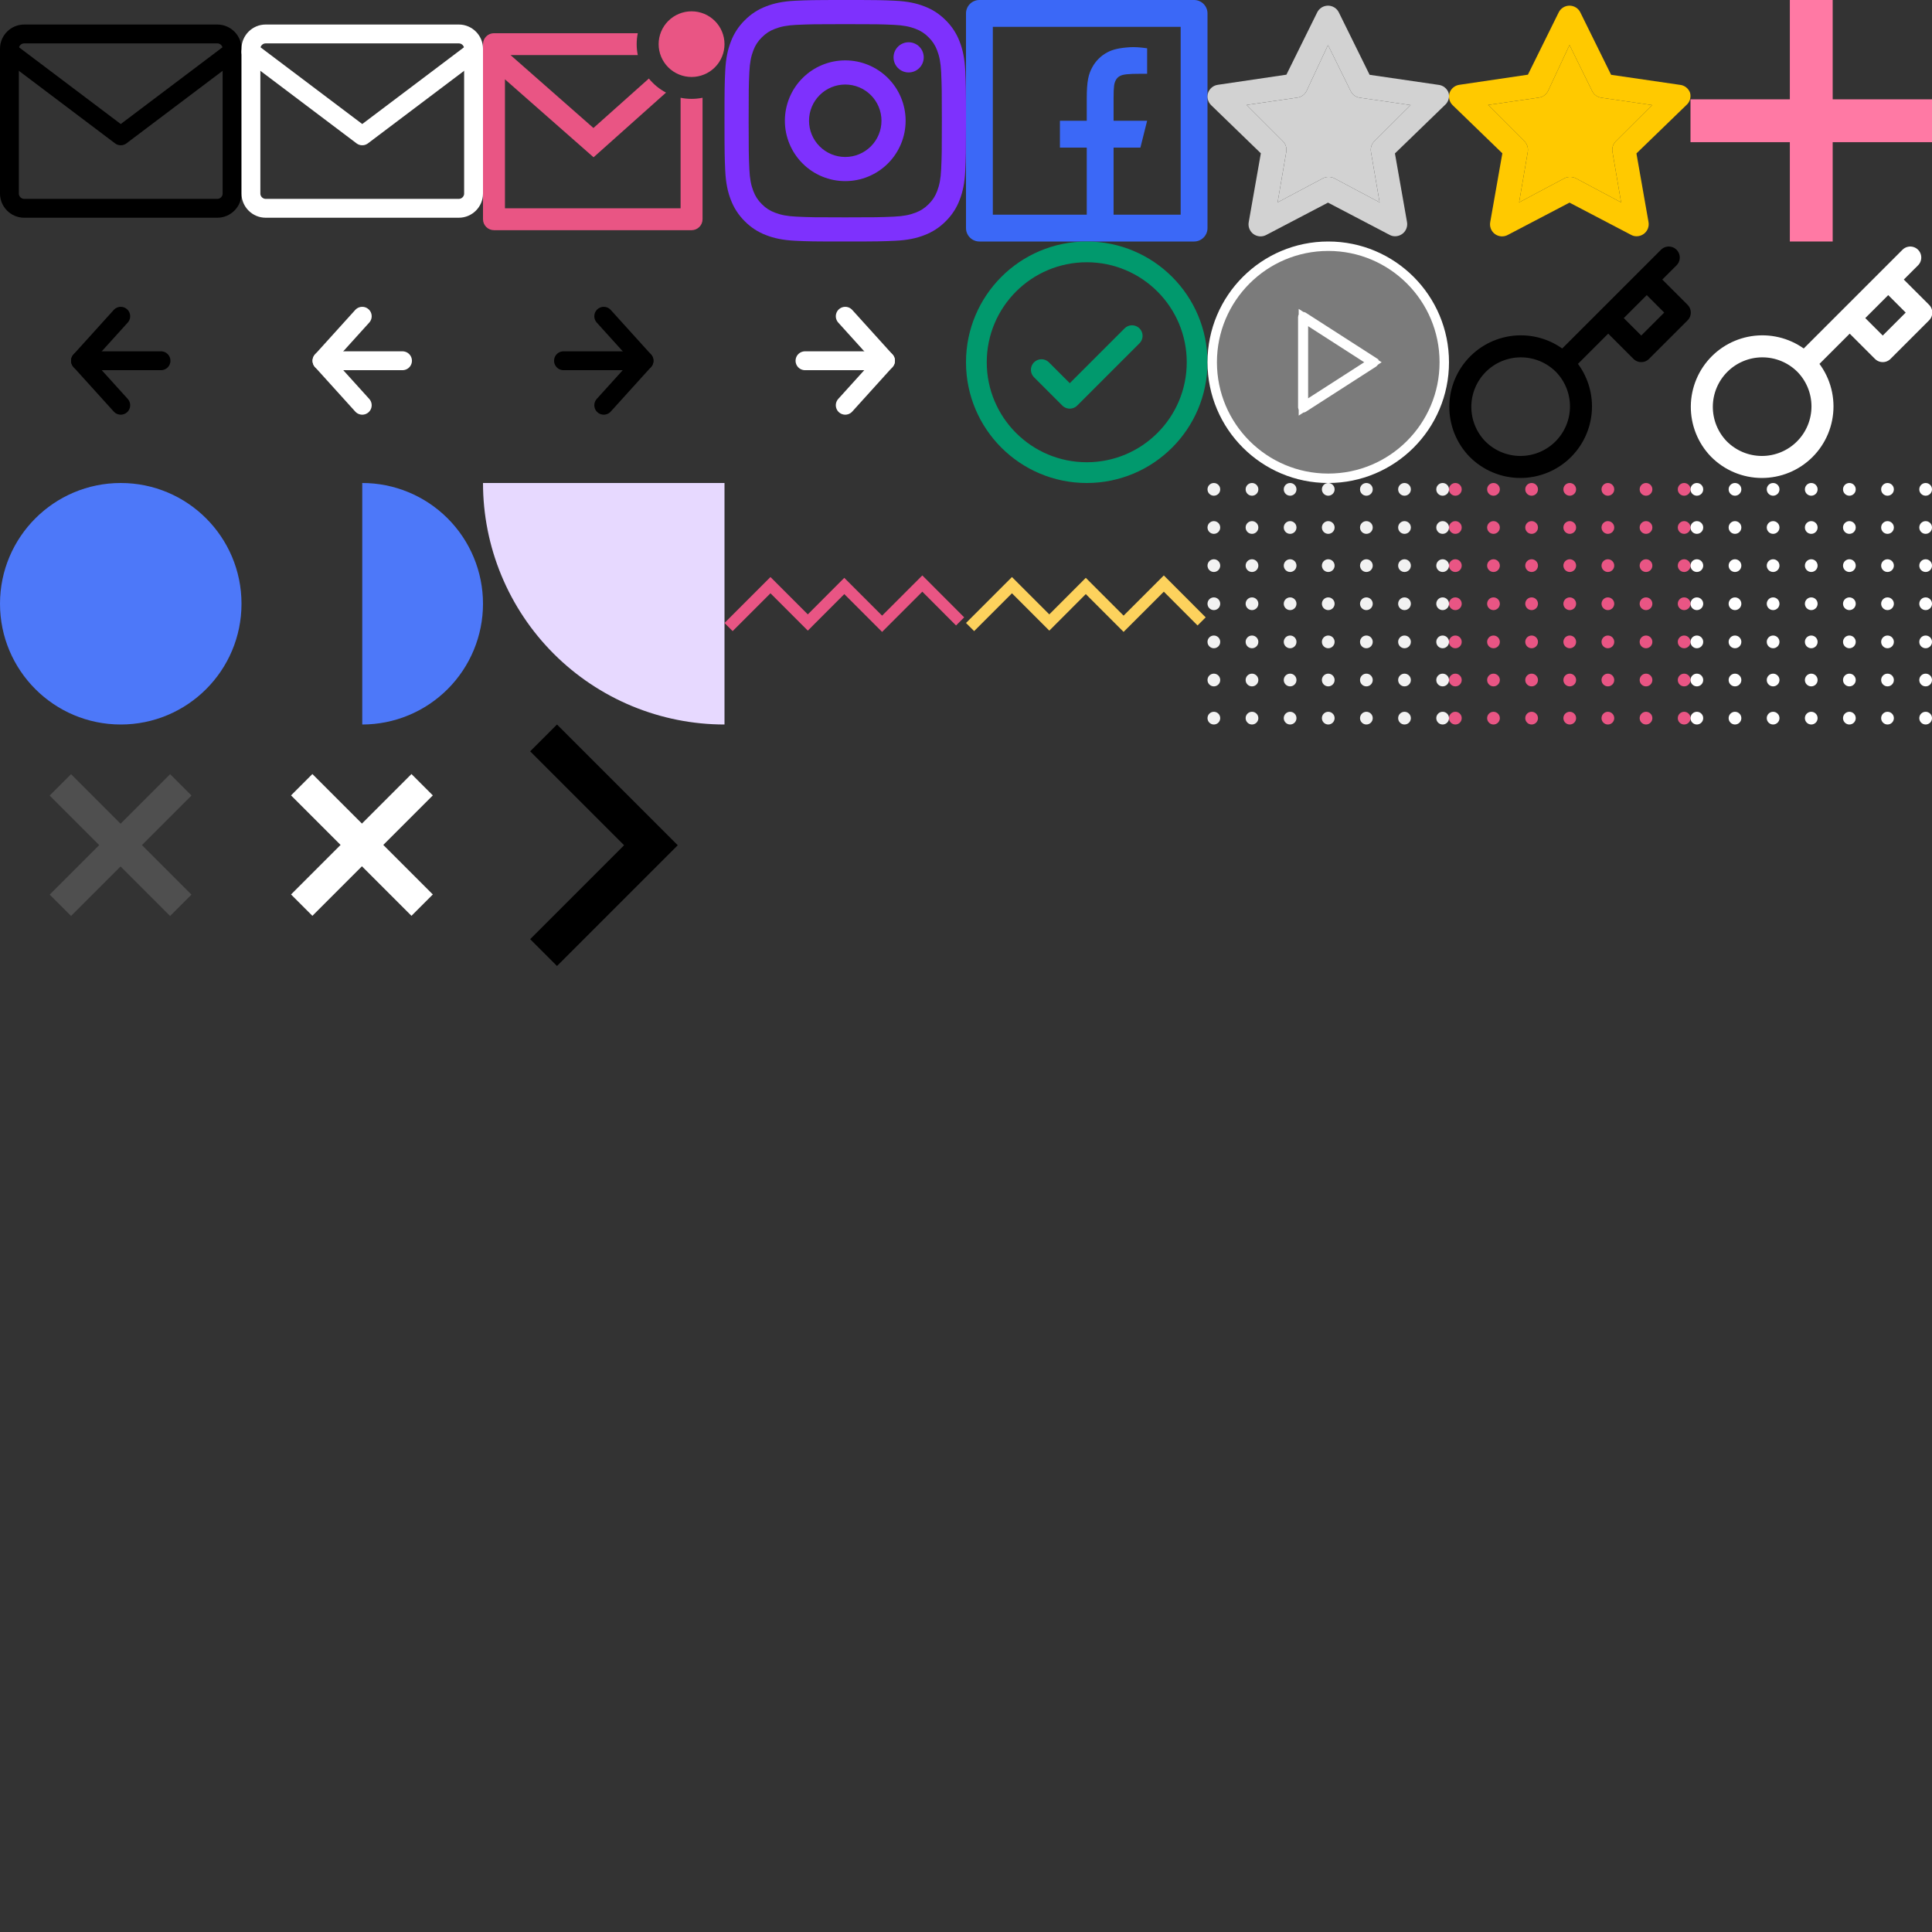 <svg width="2048" height="2048" viewBox="0 0 2048 2048" fill="none" xmlns="http://www.w3.org/2000/svg">
<rect x="0" y="0" width="2048" height="2048" fill="#333333" stroke="none"/>
<g clip-path="url(#clip0)">
<path d="M25.6 36L230.4 36C238.957 36 246 43.043 246 51.6L246 205.2C246 213.757 238.957 220.8 230.4 220.8L25.6 220.8C17.043 220.8 10 213.757 10 205.2L10 51.6C10 43.043 17.043 36 25.6 36Z" stroke="black" stroke-width="20" stroke-linecap="round" stroke-linejoin="round"/>
<path d="M246 55L128 144L10 55" stroke="black" stroke-width="20" stroke-linecap="round" stroke-linejoin="round"/>
<path d="M281.6 36L486.4 36C494.957 36 502 43.043 502 51.6L502 205.2C502 213.757 494.957 220.8 486.4 220.8L281.6 220.8C273.043 220.8 266 213.757 266 205.2L266 51.6C266 43.043 273.043 36 281.6 36Z" stroke="white" stroke-width="20" stroke-linecap="round" stroke-linejoin="round"/>
<path d="M502 55L384 144L266 55" stroke="white" stroke-width="20" stroke-linecap="round" stroke-linejoin="round"/>
<path d="M676.073 35.2C674.513 42.855 674.513 50.745 676.073 58.4H541.219L629.073 135.679L687.825 83.247C692.783 89.36 698.973 94.453 706.013 98.153L629.201 166.721L535.273 84.106V220.8H721.455V103.64C729.134 105.195 737.048 105.195 744.727 103.64V232.4C744.727 235.477 743.501 238.427 741.319 240.602C739.137 242.778 736.177 244 733.091 244H523.636C520.55 244 517.59 242.778 515.408 240.602C513.226 238.427 512 235.477 512 232.4V46.8C512 43.724 513.226 40.773 515.408 38.598C517.59 36.422 520.55 35.2 523.636 35.2H676.073ZM733.091 81.6C728.507 81.6 723.967 80.7 719.732 78.951C715.496 77.202 711.648 74.639 708.406 71.407C705.165 68.176 702.593 64.34 700.839 60.117C699.085 55.895 698.182 51.37 698.182 46.8C698.182 42.23 699.085 37.705 700.839 33.483C702.593 29.261 705.165 25.424 708.406 22.193C711.648 18.961 715.496 16.398 719.732 14.649C723.967 12.9 728.507 12 733.091 12C742.349 12 751.229 15.666 757.775 22.193C764.322 28.719 768 37.571 768 46.8C768 56.029 764.322 64.881 757.775 71.407C751.229 77.934 742.349 81.6 733.091 81.6Z" fill="#E95584"/>
<path d="M896 89.6C885.816 89.6 876.048 93.646 868.847 100.847C861.646 108.048 857.6 117.816 857.6 128C857.6 138.184 861.646 147.952 868.847 155.153C876.048 162.354 885.816 166.4 896 166.4C906.184 166.4 915.952 162.354 923.153 155.153C930.354 147.952 934.4 138.184 934.4 128C934.4 117.816 930.354 108.048 923.153 100.847C915.952 93.646 906.184 89.6 896 89.6ZM896 64C912.974 64 929.253 70.743 941.255 82.745C953.257 94.748 960 111.026 960 128C960 144.974 953.257 161.253 941.255 173.255C929.253 185.257 912.974 192 896 192C879.026 192 862.747 185.257 850.745 173.255C838.743 161.253 832 144.974 832 128C832 111.026 838.743 94.748 850.745 82.745C862.747 70.743 879.026 64 896 64ZM979.2 60.8C979.2 65.043 977.514 69.113 974.514 72.114C971.513 75.114 967.443 76.8 963.2 76.8C958.957 76.8 954.887 75.114 951.886 72.114C948.886 69.113 947.2 65.043 947.2 60.8C947.2 56.556 948.886 52.487 951.886 49.486C954.887 46.486 958.957 44.8 963.2 44.8C967.443 44.8 971.513 46.486 974.514 49.486C977.514 52.487 979.2 56.556 979.2 60.8ZM896 25.6C864.333 25.6 859.162 25.69 844.429 26.342C834.394 26.816 827.661 28.16 821.414 30.592C815.859 32.742 811.853 35.315 807.59 39.59C803.584 43.461 800.504 48.187 798.579 53.414C796.147 59.686 794.803 66.406 794.342 76.429C793.677 90.56 793.6 95.501 793.6 128C793.6 159.667 793.69 164.838 794.342 179.571C794.816 189.594 796.16 196.339 798.579 202.573C800.755 208.141 803.315 212.147 807.565 216.397C811.878 220.698 815.885 223.27 821.389 225.395C827.712 227.84 834.445 229.197 844.429 229.658C858.56 230.323 863.501 230.4 896 230.4C927.667 230.4 932.838 230.31 947.571 229.658C957.581 229.184 964.326 227.84 970.573 225.421C976.115 223.258 980.147 220.685 984.397 216.435C988.71 212.122 991.283 208.115 993.408 202.611C995.84 196.301 997.197 189.555 997.658 179.571C998.323 165.44 998.4 160.499 998.4 128C998.4 96.333 998.31 91.162 997.658 76.429C997.184 66.419 995.84 59.661 993.408 53.414C991.479 48.192 988.404 43.468 984.41 39.59C980.541 35.582 975.815 32.501 970.586 30.579C964.314 28.147 957.581 26.803 947.571 26.342C933.44 25.677 928.499 25.6 896 25.6ZM896 0C930.778 0 935.117 0.128 948.762 0.768C962.394 1.408 971.674 3.546 979.84 6.72C988.288 9.971 995.405 14.374 1002.52 21.478C1009.03 27.877 1014.07 35.617 1017.28 44.16C1020.44 52.314 1022.59 61.606 1023.23 75.238C1023.83 88.883 1024 93.222 1024 128C1024 162.778 1023.87 167.117 1023.23 180.762C1022.59 194.394 1020.44 203.674 1017.28 211.84C1014.08 220.388 1009.04 228.13 1002.52 234.522C996.121 241.028 988.382 246.064 979.84 249.28C971.686 252.442 962.394 254.592 948.762 255.232C935.117 255.834 930.778 256 896 256C861.222 256 856.883 255.872 843.238 255.232C829.606 254.592 820.326 252.442 812.16 249.28C803.614 246.073 795.872 241.036 789.478 234.522C782.968 228.124 777.932 220.384 774.72 211.84C771.546 203.686 769.408 194.394 768.768 180.762C768.166 167.117 768 162.778 768 128C768 93.222 768.128 88.883 768.768 75.238C769.408 61.594 771.546 52.326 774.72 44.16C777.923 35.612 782.961 27.87 789.478 21.478C795.874 14.966 803.615 9.929 812.16 6.72C820.326 3.546 829.594 1.408 843.238 0.768C856.883 0.166 861.222 0 896 0Z" fill="#7E31FD"/>
<path d="M1180.44 227.556H1251.56V28.444H1052.44V227.556H1152V156.444H1123.56V128H1152V104.476C1152 85.461 1153.99 78.564 1157.69 71.609C1161.33 64.728 1166.96 59.103 1173.85 55.467C1179.28 52.551 1186.03 50.802 1197.84 50.048C1202.52 49.749 1208.58 50.119 1216.01 51.186V78.208H1208.89C1195.85 78.208 1190.46 78.82 1187.24 80.54C1185.32 81.527 1183.76 83.088 1182.78 85.006C1181.07 88.221 1180.44 91.406 1180.44 104.462V128H1216L1208.89 156.444H1180.44V227.556ZM1038.22 0H1265.78C1269.55 0 1273.17 1.498 1275.83 4.166C1278.5 6.833 1280 10.45 1280 14.222V241.778C1280 245.55 1278.5 249.167 1275.83 251.834C1273.17 254.502 1269.55 256 1265.78 256H1038.22C1034.45 256 1030.83 254.502 1028.17 251.834C1025.5 249.167 1024 245.55 1024 241.778V14.222C1024 10.45 1025.5 6.833 1028.17 4.166C1030.83 1.498 1034.45 0 1038.22 0Z" fill="#3B68F7"/>
<path d="M1535.57 98.471C1534.76 96.133 1533.3 94.079 1531.34 92.559C1529.39 91.039 1527.04 90.117 1524.58 89.906L1451.84 79.297L1419.25 13.211C1418.2 11.05 1416.57 9.227 1414.53 7.952C1412.5 6.676 1410.15 6 1407.74 6C1405.34 6 1402.99 6.676 1400.96 7.952C1398.92 9.227 1397.29 11.05 1396.24 13.211L1363.64 79.169L1290.91 89.906C1288.55 90.243 1286.32 91.235 1284.49 92.772C1282.66 94.308 1281.3 96.327 1280.56 98.599C1279.88 100.819 1279.82 103.181 1280.38 105.433C1280.94 107.685 1282.11 109.742 1283.75 111.381L1336.55 162.512L1323.76 235.117C1323.25 237.525 1323.44 240.032 1324.31 242.334C1325.19 244.637 1326.71 246.638 1328.69 248.096C1330.68 249.555 1333.04 250.408 1335.5 250.555C1337.96 250.701 1340.41 250.134 1342.55 248.922L1407.74 214.792L1472.94 248.922C1474.73 249.934 1476.76 250.463 1478.82 250.456C1481.52 250.466 1484.16 249.615 1486.36 248.027C1488.34 246.607 1489.88 244.648 1490.78 242.383C1491.69 240.118 1491.93 237.641 1491.47 235.245L1478.69 162.639L1531.48 111.509C1533.33 109.945 1534.69 107.89 1535.41 105.582C1536.14 103.274 1536.19 100.808 1535.57 98.471ZM1456.96 149.601C1455.48 151.038 1454.37 152.812 1453.72 154.77C1453.08 156.729 1452.92 158.815 1453.25 160.85L1462.45 214.537L1414.39 188.972C1412.52 188.048 1410.47 187.567 1408.38 187.567C1406.3 187.567 1404.24 188.048 1402.38 188.972L1354.31 214.537L1363.52 160.85C1363.85 158.815 1363.69 156.729 1363.04 154.77C1362.4 152.812 1361.29 151.038 1359.81 149.601L1321.46 111.253L1375.28 103.456C1377.35 103.168 1379.32 102.376 1381.01 101.151C1382.7 99.925 1384.07 98.302 1384.99 96.426L1407.74 47.724L1431.78 96.553C1432.7 98.43 1434.06 100.053 1435.76 101.278C1437.45 102.504 1439.42 103.296 1441.49 103.584L1495.31 111.381L1456.96 149.601Z" fill="#D2D2D2"/>
<path d="M1456.96 149.601C1455.48 151.038 1454.37 152.812 1453.72 154.77C1453.08 156.729 1452.92 158.815 1453.25 160.85L1462.45 214.537L1414.39 188.972C1412.52 188.048 1410.47 187.567 1408.38 187.567C1406.3 187.567 1404.24 188.048 1402.38 188.972L1354.31 214.537L1363.52 160.85C1363.85 158.815 1363.69 156.729 1363.04 154.77C1362.4 152.812 1361.29 151.038 1359.81 149.601L1321.46 111.253L1375.28 103.456C1377.35 103.168 1379.32 102.376 1381.01 101.151C1382.7 99.925 1384.07 98.302 1384.99 96.426L1407.74 47.724L1431.78 96.553C1432.7 98.43 1434.06 100.053 1435.76 101.278C1437.45 102.504 1439.42 103.296 1441.49 103.584L1495.31 111.381L1456.96 149.601Z" fill="#D2D2D2"/>
<path d="M1791.57 98.471C1790.76 96.133 1789.3 94.079 1787.34 92.559C1785.39 91.039 1783.04 90.117 1780.58 89.906L1707.84 79.297L1675.25 13.211C1674.2 11.05 1672.57 9.227 1670.53 7.952C1668.5 6.676 1666.15 6 1663.74 6C1661.34 6 1658.99 6.676 1656.96 7.952C1654.92 9.227 1653.29 11.05 1652.24 13.211L1619.64 79.169L1546.91 89.906C1544.55 90.243 1542.32 91.235 1540.49 92.772C1538.66 94.308 1537.3 96.327 1536.56 98.599C1535.88 100.819 1535.82 103.181 1536.38 105.433C1536.94 107.685 1538.11 109.742 1539.75 111.381L1592.55 162.512L1579.76 235.117C1579.25 237.525 1579.44 240.032 1580.31 242.334C1581.19 244.637 1582.71 246.638 1584.69 248.096C1586.68 249.555 1589.04 250.408 1591.5 250.555C1593.96 250.701 1596.41 250.134 1598.55 248.922L1663.74 214.792L1728.94 248.922C1730.73 249.934 1732.76 250.463 1734.82 250.456C1737.52 250.466 1740.16 249.615 1742.36 248.027C1744.34 246.607 1745.88 244.648 1746.78 242.383C1747.69 240.118 1747.93 237.641 1747.47 235.245L1734.69 162.639L1787.48 111.509C1789.33 109.945 1790.69 107.89 1791.41 105.582C1792.14 103.274 1792.19 100.808 1791.57 98.471ZM1712.96 149.601C1711.48 151.038 1710.37 152.812 1709.72 154.77C1709.08 156.729 1708.92 158.815 1709.25 160.85L1718.45 214.537L1670.39 188.972C1668.52 188.048 1666.47 187.567 1664.38 187.567C1662.3 187.567 1660.24 188.048 1658.38 188.972L1610.31 214.537L1619.52 160.85C1619.85 158.815 1619.69 156.729 1619.04 154.77C1618.4 152.812 1617.29 151.038 1615.81 149.601L1577.46 111.253L1631.28 103.456C1633.35 103.168 1635.32 102.376 1637.01 101.151C1638.7 99.925 1640.07 98.302 1640.99 96.426L1663.74 47.724L1687.78 96.553C1688.7 98.43 1690.06 100.053 1691.76 101.278C1693.45 102.504 1695.42 103.296 1697.49 103.584L1751.31 111.381L1712.96 149.601Z" fill="#FFC900"/>
<path d="M1712.96 149.601C1711.48 151.038 1710.37 152.812 1709.72 154.77C1709.08 156.729 1708.92 158.815 1709.25 160.85L1718.45 214.537L1670.39 188.972C1668.52 188.048 1666.47 187.567 1664.38 187.567C1662.3 187.567 1660.24 188.048 1658.38 188.972L1610.31 214.537L1619.52 160.85C1619.85 158.815 1619.69 156.729 1619.04 154.77C1618.4 152.812 1617.29 151.038 1615.81 149.601L1577.46 111.253L1631.28 103.456C1633.35 103.168 1635.32 102.376 1637.01 101.151C1638.7 99.925 1640.07 98.302 1640.99 96.426L1663.74 47.724L1687.78 96.553C1688.7 98.43 1690.06 100.053 1691.76 101.278C1693.45 102.504 1695.42 103.296 1697.49 103.584L1751.31 111.381L1712.96 149.601Z" fill="#FFC900"/>
<rect x="1792" y="105.29" width="256" height="45.419" fill="#FF79A4"/>
<rect x="1942.72" width="256" height="45.419" transform="rotate(90 1942.72 0)" fill="#FF79A4"/>
<path d="M170.667 382.411L85.333 382.411" stroke="black" stroke-width="20" stroke-linecap="round" stroke-linejoin="round"/>
<path d="M128 429.582L85.333 382.41L128 335.238" stroke="black" stroke-width="20" stroke-linecap="round" stroke-linejoin="round"/>
<path d="M426.667 382.411L341.333 382.411" stroke="white" stroke-width="20" stroke-linecap="round" stroke-linejoin="round"/>
<path d="M384 429.582L341.333 382.41L384 335.238" stroke="white" stroke-width="20" stroke-linecap="round" stroke-linejoin="round"/>
<path d="M597.333 382.411H682.667" stroke="black" stroke-width="20" stroke-linecap="round" stroke-linejoin="round"/>
<path d="M640 335.238L682.667 382.41L640 429.582" stroke="black" stroke-width="20" stroke-linecap="round" stroke-linejoin="round"/>
<path d="M853.333 382.411H938.667" stroke="white" stroke-width="20" stroke-linecap="round" stroke-linejoin="round"/>
<path d="M896 335.238L938.667 382.41L896 429.582" stroke="white" stroke-width="20" stroke-linecap="round" stroke-linejoin="round"/>
<circle cx="1152" cy="384" r="117" stroke="#01996D" stroke-width="22"/>
<path d="M1200 356L1134 422L1104 392" stroke="#01996D" stroke-width="22.344" stroke-linecap="round" stroke-linejoin="round"/>
<circle cx="1408" cy="384" r="123" fill="#C4C4C4" fill-opacity="0.5" stroke="white" stroke-width="10"/>
<path d="M1381.49 335.703L1381.5 335.712L1381.52 335.721L1456.18 383.719C1456.18 383.719 1456.18 383.72 1456.18 383.72C1456.28 383.782 1456.34 383.893 1456.34 384C1456.34 384.108 1456.28 384.219 1456.18 384.28C1456.18 384.28 1456.18 384.28 1456.18 384.28L1381.52 432.279L1381.51 432.284L1381.5 432.29C1381.47 432.312 1381.41 432.334 1381.34 432.334C1381.31 432.334 1381.28 432.331 1381.25 432.323C1381.22 432.315 1381.2 432.305 1381.18 432.295L1381.18 432.293C1381.06 432.231 1381 432.123 1381 432V336C1381 335.877 1381.06 335.769 1381.18 335.707L1381.18 335.704L1381.19 335.7C1381.23 335.681 1381.28 335.663 1381.35 335.666C1381.42 335.668 1381.47 335.688 1381.49 335.703ZM1381.67 422.229V431.387L1389.37 426.435L1448.84 388.206L1455.38 384L1448.84 379.794L1389.37 341.565L1381.67 336.613V345.771V422.229Z" fill="white" stroke="white" stroke-width="10"/>
<path d="M1704.77 337.179L1745.62 296.338M1768.96 273L1745.62 296.338L1768.96 273ZM1656.8 385.137C1662.83 391.082 1667.62 398.16 1670.9 405.964C1674.18 413.767 1675.88 422.142 1675.91 430.606C1675.94 439.071 1674.29 447.457 1671.06 455.282C1667.84 463.108 1663.09 470.217 1657.11 476.203C1651.12 482.188 1644.01 486.93 1636.18 490.156C1628.35 493.382 1619.97 495.028 1611.5 495C1603.03 494.971 1594.66 493.269 1586.85 489.991C1579.05 486.712 1571.97 481.923 1566.02 475.897C1554.33 463.793 1547.86 447.582 1548 430.754C1548.15 413.927 1554.9 397.83 1566.8 385.931C1578.7 374.032 1594.8 367.282 1611.64 367.136C1628.47 366.99 1644.68 373.458 1656.79 385.149L1656.8 385.137ZM1656.8 385.137L1704.77 337.179L1656.8 385.137ZM1704.77 337.179L1739.79 372.185L1780.64 331.344L1745.62 296.338L1704.77 337.179Z" stroke="black" stroke-width="23.338" stroke-linecap="round" stroke-linejoin="round"/>
<path d="M1960.77 337.179L2001.62 296.338M2024.96 273L2001.62 296.338L2024.96 273ZM1912.8 385.137C1918.83 391.082 1923.62 398.16 1926.9 405.964C1930.18 413.767 1931.88 422.142 1931.91 430.606C1931.94 439.071 1930.29 447.457 1927.06 455.282C1923.84 463.108 1919.09 470.217 1913.11 476.203C1907.12 482.188 1900.01 486.93 1892.18 490.156C1884.35 493.382 1875.97 495.028 1867.5 495C1859.03 494.971 1850.66 493.269 1842.85 489.991C1835.05 486.712 1827.97 481.923 1822.02 475.897C1810.33 463.793 1803.86 447.582 1804 430.754C1804.15 413.927 1810.9 397.83 1822.8 385.931C1834.7 374.032 1850.8 367.282 1867.64 367.136C1884.47 366.99 1900.68 373.458 1912.79 385.149L1912.8 385.137ZM1912.8 385.137L1960.77 337.179L1912.8 385.137ZM1960.77 337.179L1995.79 372.185L2036.64 331.344L2001.62 296.338L1960.77 337.179Z" stroke="white" stroke-width="23.338" stroke-linecap="round" stroke-linejoin="round"/>
<circle cx="128" cy="640" r="128" fill="#4D78F9"/>
<path d="M384 768C417.948 768 450.505 754.514 474.51 730.51C498.514 706.505 512 673.948 512 640C512 606.052 498.514 573.495 474.51 549.49C450.505 525.486 417.948 512 384 512L384 640V768Z" fill="#4D78F9"/>
<path d="M512 512C512 545.618 518.622 578.908 531.487 609.967C544.352 641.026 563.209 669.248 586.981 693.019C610.752 716.791 638.974 735.648 670.033 748.513C701.092 761.378 734.382 768 768 768L768 512L512 512Z" fill="#E7D9FF"/>
<g clip-path="url(#clip1)">
<path d="M772.323 664.692L816.723 620.293L856.311 659.881L894.986 621.145L935.061 661.221L977.695 618.587L1017.77 658.724" stroke="#E95584" stroke-width="12.181" stroke-miterlimit="10"/>
</g>
<g clip-path="url(#clip2)">
<path d="M1028.32 664.692L1072.72 620.293L1112.31 659.881L1150.99 621.145L1191.06 661.221L1233.7 618.587L1273.77 658.723" stroke="#FDD25D" stroke-width="12.181" stroke-miterlimit="10"/>
</g>
<path d="M1286.74 525.48C1290.46 525.48 1293.48 522.462 1293.48 518.74C1293.48 515.018 1290.46 512 1286.74 512C1283.02 512 1280 515.018 1280 518.74C1280 522.462 1283.02 525.48 1286.74 525.48Z" fill="#F2F2F2"/>
<path d="M1367.58 525.48C1371.3 525.48 1374.32 522.462 1374.32 518.74C1374.32 515.018 1371.3 512 1367.58 512C1363.86 512 1360.84 515.018 1360.84 518.74C1360.84 522.462 1363.86 525.48 1367.58 525.48Z" fill="#F2F2F2"/>
<path d="M1448.42 525.48C1452.14 525.48 1455.16 522.462 1455.16 518.74C1455.16 515.018 1452.14 512 1448.42 512C1444.7 512 1441.68 515.018 1441.68 518.74C1441.68 522.462 1444.7 525.48 1448.42 525.48Z" fill="#F2F2F2"/>
<path d="M1327.16 525.48C1330.88 525.48 1333.9 522.462 1333.9 518.74C1333.9 515.018 1330.88 512 1327.16 512C1323.44 512 1320.42 515.018 1320.42 518.74C1320.42 522.462 1323.44 525.48 1327.16 525.48Z" fill="#F2F2F2"/>
<path d="M1408 525.48C1411.72 525.48 1414.74 522.462 1414.74 518.74C1414.74 515.018 1411.72 512 1408 512C1404.28 512 1401.26 515.018 1401.26 518.74C1401.26 522.462 1404.28 525.48 1408 525.48Z" fill="#F2F2F2"/>
<path d="M1488.84 525.48C1492.56 525.48 1495.58 522.462 1495.58 518.74C1495.58 515.018 1492.56 512 1488.84 512C1485.12 512 1482.1 515.018 1482.1 518.74C1482.1 522.462 1485.12 525.48 1488.84 525.48Z" fill="#F2F2F2"/>
<path d="M1529.26 525.48C1532.98 525.48 1536 522.462 1536 518.74C1536 515.018 1532.98 512 1529.26 512C1525.54 512 1522.52 515.018 1522.52 518.74C1522.52 522.462 1525.54 525.48 1529.26 525.48Z" fill="#F2F2F2"/>
<path d="M1286.74 606.32C1290.46 606.32 1293.48 603.302 1293.48 599.58C1293.48 595.858 1290.46 592.84 1286.74 592.84C1283.02 592.84 1280 595.858 1280 599.58C1280 603.302 1283.02 606.32 1286.74 606.32Z" fill="#F2F2F2"/>
<path d="M1367.58 606.32C1371.3 606.32 1374.32 603.302 1374.32 599.58C1374.32 595.858 1371.3 592.84 1367.58 592.84C1363.86 592.84 1360.84 595.858 1360.84 599.58C1360.84 603.302 1363.86 606.32 1367.58 606.32Z" fill="#F2F2F2"/>
<path d="M1448.42 606.32C1452.14 606.32 1455.16 603.302 1455.16 599.58C1455.16 595.858 1452.14 592.84 1448.42 592.84C1444.7 592.84 1441.68 595.858 1441.68 599.58C1441.68 603.302 1444.7 606.32 1448.42 606.32Z" fill="#F2F2F2"/>
<path d="M1327.16 606.32C1330.88 606.32 1333.9 603.302 1333.9 599.58C1333.9 595.858 1330.88 592.84 1327.16 592.84C1323.44 592.84 1320.42 595.858 1320.42 599.58C1320.42 603.302 1323.44 606.32 1327.16 606.32Z" fill="#F2F2F2"/>
<path d="M1408 606.32C1411.72 606.32 1414.74 603.302 1414.74 599.58C1414.74 595.858 1411.72 592.84 1408 592.84C1404.28 592.84 1401.26 595.858 1401.26 599.58C1401.26 603.302 1404.28 606.32 1408 606.32Z" fill="#F2F2F2"/>
<path d="M1488.84 606.32C1492.56 606.32 1495.58 603.302 1495.58 599.58C1495.58 595.858 1492.56 592.84 1488.84 592.84C1485.12 592.84 1482.1 595.858 1482.1 599.58C1482.1 603.302 1485.12 606.32 1488.84 606.32Z" fill="#F2F2F2"/>
<path d="M1529.26 606.32C1532.98 606.32 1536 603.302 1536 599.58C1536 595.858 1532.98 592.84 1529.26 592.84C1525.54 592.84 1522.52 595.858 1522.52 599.58C1522.52 603.302 1525.54 606.32 1529.26 606.32Z" fill="#F2F2F2"/>
<path d="M1286.74 687.16C1290.46 687.16 1293.48 684.142 1293.48 680.42C1293.48 676.698 1290.46 673.68 1286.74 673.68C1283.02 673.68 1280 676.698 1280 680.42C1280 684.142 1283.02 687.16 1286.74 687.16Z" fill="#F2F2F2"/>
<path d="M1367.58 687.16C1371.3 687.16 1374.32 684.142 1374.32 680.42C1374.32 676.698 1371.3 673.68 1367.58 673.68C1363.86 673.68 1360.84 676.698 1360.84 680.42C1360.84 684.142 1363.86 687.16 1367.58 687.16Z" fill="#F2F2F2"/>
<path d="M1448.42 687.16C1452.14 687.16 1455.16 684.142 1455.16 680.42C1455.16 676.698 1452.14 673.68 1448.42 673.68C1444.7 673.68 1441.68 676.698 1441.68 680.42C1441.68 684.142 1444.7 687.16 1448.42 687.16Z" fill="#F2F2F2"/>
<path d="M1327.16 687.16C1330.88 687.16 1333.9 684.142 1333.9 680.42C1333.9 676.698 1330.88 673.68 1327.16 673.68C1323.44 673.68 1320.42 676.698 1320.42 680.42C1320.42 684.142 1323.44 687.16 1327.16 687.16Z" fill="#F2F2F2"/>
<path d="M1408 687.16C1411.72 687.16 1414.74 684.142 1414.74 680.42C1414.74 676.698 1411.72 673.68 1408 673.68C1404.28 673.68 1401.26 676.698 1401.26 680.42C1401.26 684.142 1404.28 687.16 1408 687.16Z" fill="#F2F2F2"/>
<path d="M1488.84 687.16C1492.56 687.16 1495.58 684.142 1495.58 680.42C1495.58 676.698 1492.56 673.68 1488.84 673.68C1485.12 673.68 1482.1 676.698 1482.1 680.42C1482.1 684.142 1485.12 687.16 1488.84 687.16Z" fill="#F2F2F2"/>
<path d="M1529.26 687.16C1532.98 687.16 1536 684.142 1536 680.42C1536 676.698 1532.98 673.68 1529.26 673.68C1525.54 673.68 1522.52 676.698 1522.52 680.42C1522.52 684.142 1525.54 687.16 1529.26 687.16Z" fill="#F2F2F2"/>
<path d="M1286.74 565.9C1290.46 565.9 1293.48 562.882 1293.48 559.16C1293.48 555.438 1290.46 552.42 1286.74 552.42C1283.02 552.42 1280 555.438 1280 559.16C1280 562.882 1283.02 565.9 1286.74 565.9Z" fill="#F2F2F2"/>
<path d="M1367.58 565.9C1371.3 565.9 1374.32 562.882 1374.32 559.16C1374.32 555.438 1371.3 552.42 1367.58 552.42C1363.86 552.42 1360.84 555.438 1360.84 559.16C1360.84 562.882 1363.86 565.9 1367.58 565.9Z" fill="#F2F2F2"/>
<path d="M1448.42 565.9C1452.14 565.9 1455.16 562.882 1455.16 559.16C1455.16 555.438 1452.14 552.42 1448.42 552.42C1444.7 552.42 1441.68 555.438 1441.68 559.16C1441.68 562.882 1444.7 565.9 1448.42 565.9Z" fill="#F2F2F2"/>
<path d="M1327.16 565.9C1330.88 565.9 1333.9 562.882 1333.9 559.16C1333.9 555.438 1330.88 552.42 1327.16 552.42C1323.44 552.42 1320.42 555.438 1320.42 559.16C1320.42 562.882 1323.44 565.9 1327.16 565.9Z" fill="#F2F2F2"/>
<path d="M1408 565.9C1411.72 565.9 1414.74 562.882 1414.74 559.16C1414.74 555.438 1411.72 552.42 1408 552.42C1404.28 552.42 1401.26 555.438 1401.26 559.16C1401.26 562.882 1404.28 565.9 1408 565.9Z" fill="#F2F2F2"/>
<path d="M1488.84 565.9C1492.56 565.9 1495.58 562.882 1495.58 559.16C1495.58 555.438 1492.56 552.42 1488.84 552.42C1485.12 552.42 1482.1 555.438 1482.1 559.16C1482.1 562.882 1485.12 565.9 1488.84 565.9Z" fill="#F2F2F2"/>
<path d="M1529.26 565.9C1532.98 565.9 1536 562.882 1536 559.16C1536 555.438 1532.98 552.42 1529.26 552.42C1525.54 552.42 1522.52 555.438 1522.52 559.16C1522.52 562.882 1525.54 565.9 1529.26 565.9Z" fill="#F2F2F2"/>
<path d="M1286.74 646.74C1290.46 646.74 1293.48 643.722 1293.48 640C1293.48 636.278 1290.46 633.26 1286.74 633.26C1283.02 633.26 1280 636.278 1280 640C1280 643.722 1283.02 646.74 1286.74 646.74Z" fill="#F2F2F2"/>
<path d="M1367.58 646.74C1371.3 646.74 1374.32 643.722 1374.32 640C1374.32 636.278 1371.3 633.26 1367.58 633.26C1363.86 633.26 1360.84 636.278 1360.84 640C1360.84 643.722 1363.86 646.74 1367.58 646.74Z" fill="#F2F2F2"/>
<path d="M1448.42 646.74C1452.14 646.74 1455.16 643.722 1455.16 640C1455.16 636.278 1452.14 633.26 1448.42 633.26C1444.7 633.26 1441.68 636.278 1441.68 640C1441.68 643.722 1444.7 646.74 1448.42 646.74Z" fill="#F2F2F2"/>
<path d="M1327.16 646.74C1330.88 646.74 1333.9 643.722 1333.9 640C1333.9 636.278 1330.88 633.26 1327.16 633.26C1323.44 633.26 1320.42 636.278 1320.42 640C1320.42 643.722 1323.44 646.74 1327.16 646.74Z" fill="#F2F2F2"/>
<path d="M1408 646.74C1411.72 646.74 1414.74 643.722 1414.74 640C1414.74 636.278 1411.72 633.26 1408 633.26C1404.28 633.26 1401.26 636.278 1401.26 640C1401.26 643.722 1404.28 646.74 1408 646.74Z" fill="#F2F2F2"/>
<path d="M1488.84 646.74C1492.56 646.74 1495.58 643.722 1495.58 640C1495.58 636.278 1492.56 633.26 1488.84 633.26C1485.12 633.26 1482.1 636.278 1482.1 640C1482.1 643.722 1485.12 646.74 1488.84 646.74Z" fill="#F2F2F2"/>
<path d="M1529.26 646.74C1532.98 646.74 1536 643.722 1536 640C1536 636.278 1532.98 633.26 1529.26 633.26C1525.54 633.26 1522.52 636.278 1522.52 640C1522.52 643.722 1525.54 646.74 1529.26 646.74Z" fill="#F2F2F2"/>
<path d="M1286.74 727.58C1290.46 727.58 1293.48 724.562 1293.48 720.84C1293.48 717.118 1290.46 714.1 1286.74 714.1C1283.02 714.1 1280 717.118 1280 720.84C1280 724.562 1283.02 727.58 1286.74 727.58Z" fill="#F2F2F2"/>
<path d="M1286.74 768C1290.46 768 1293.48 764.982 1293.48 761.26C1293.48 757.538 1290.46 754.52 1286.74 754.52C1283.02 754.52 1280 757.538 1280 761.26C1280 764.982 1283.02 768 1286.74 768Z" fill="#F2F2F2"/>
<path d="M1367.58 727.58C1371.3 727.58 1374.32 724.562 1374.32 720.84C1374.32 717.118 1371.3 714.1 1367.58 714.1C1363.86 714.1 1360.84 717.118 1360.84 720.84C1360.84 724.562 1363.86 727.58 1367.58 727.58Z" fill="#F2F2F2"/>
<path d="M1367.58 768C1371.3 768 1374.32 764.982 1374.32 761.26C1374.32 757.538 1371.3 754.52 1367.58 754.52C1363.86 754.52 1360.84 757.538 1360.84 761.26C1360.84 764.982 1363.86 768 1367.58 768Z" fill="#F2F2F2"/>
<path d="M1448.42 727.58C1452.14 727.58 1455.16 724.562 1455.16 720.84C1455.16 717.118 1452.14 714.1 1448.42 714.1C1444.7 714.1 1441.68 717.118 1441.68 720.84C1441.68 724.562 1444.7 727.58 1448.42 727.58Z" fill="#F2F2F2"/>
<path d="M1448.42 768C1452.14 768 1455.16 764.982 1455.16 761.26C1455.16 757.538 1452.14 754.52 1448.42 754.52C1444.7 754.52 1441.68 757.538 1441.68 761.26C1441.68 764.982 1444.7 768 1448.42 768Z" fill="#F2F2F2"/>
<path d="M1327.16 727.58C1330.88 727.58 1333.9 724.562 1333.9 720.84C1333.9 717.118 1330.88 714.1 1327.16 714.1C1323.44 714.1 1320.42 717.118 1320.42 720.84C1320.42 724.562 1323.44 727.58 1327.16 727.58Z" fill="#F2F2F2"/>
<path d="M1327.16 768C1330.88 768 1333.9 764.982 1333.9 761.26C1333.9 757.538 1330.88 754.52 1327.16 754.52C1323.44 754.52 1320.42 757.538 1320.42 761.26C1320.42 764.982 1323.44 768 1327.16 768Z" fill="#F2F2F2"/>
<path d="M1408 727.58C1411.72 727.58 1414.74 724.562 1414.74 720.84C1414.74 717.118 1411.72 714.1 1408 714.1C1404.28 714.1 1401.26 717.118 1401.26 720.84C1401.26 724.562 1404.28 727.58 1408 727.58Z" fill="#F2F2F2"/>
<path d="M1408 768C1411.72 768 1414.74 764.982 1414.74 761.26C1414.74 757.538 1411.72 754.52 1408 754.52C1404.28 754.52 1401.26 757.538 1401.26 761.26C1401.26 764.982 1404.28 768 1408 768Z" fill="#F2F2F2"/>
<path d="M1488.84 727.58C1492.56 727.58 1495.58 724.562 1495.58 720.84C1495.58 717.118 1492.56 714.1 1488.84 714.1C1485.12 714.1 1482.1 717.118 1482.1 720.84C1482.1 724.562 1485.12 727.58 1488.84 727.58Z" fill="#F2F2F2"/>
<path d="M1529.26 727.58C1532.98 727.58 1536 724.562 1536 720.84C1536 717.118 1532.98 714.1 1529.26 714.1C1525.54 714.1 1522.52 717.118 1522.52 720.84C1522.52 724.562 1525.54 727.58 1529.26 727.58Z" fill="#F2F2F2"/>
<path d="M1488.84 768C1492.56 768 1495.58 764.982 1495.58 761.26C1495.58 757.538 1492.56 754.52 1488.84 754.52C1485.12 754.52 1482.1 757.538 1482.1 761.26C1482.1 764.982 1485.12 768 1488.84 768Z" fill="#F2F2F2"/>
<path d="M1529.26 768C1532.98 768 1536 764.982 1536 761.26C1536 757.538 1532.98 754.52 1529.26 754.52C1525.54 754.52 1522.52 757.538 1522.52 761.26C1522.52 764.982 1525.54 768 1529.26 768Z" fill="#F2F2F2"/>
<path d="M1542.74 525.48C1546.46 525.48 1549.48 522.462 1549.48 518.74C1549.48 515.018 1546.46 512 1542.74 512C1539.02 512 1536 515.018 1536 518.74C1536 522.462 1539.02 525.48 1542.74 525.48Z" fill="#E95584"/>
<path d="M1623.58 525.48C1627.3 525.48 1630.32 522.462 1630.32 518.74C1630.32 515.018 1627.3 512 1623.58 512C1619.86 512 1616.84 515.018 1616.84 518.74C1616.84 522.462 1619.86 525.48 1623.58 525.48Z" fill="#E95584"/>
<path d="M1704.42 525.48C1708.14 525.48 1711.16 522.462 1711.16 518.74C1711.16 515.018 1708.14 512 1704.42 512C1700.7 512 1697.68 515.018 1697.68 518.74C1697.68 522.462 1700.7 525.48 1704.42 525.48Z" fill="#E95584"/>
<path d="M1583.16 525.48C1586.88 525.48 1589.9 522.462 1589.9 518.74C1589.9 515.018 1586.88 512 1583.16 512C1579.44 512 1576.42 515.018 1576.42 518.74C1576.42 522.462 1579.44 525.48 1583.16 525.48Z" fill="#E95584"/>
<path d="M1664 525.48C1667.72 525.48 1670.74 522.462 1670.74 518.74C1670.74 515.018 1667.72 512 1664 512C1660.28 512 1657.26 515.018 1657.26 518.74C1657.26 522.462 1660.28 525.48 1664 525.48Z" fill="#E95584"/>
<path d="M1744.84 525.48C1748.56 525.48 1751.58 522.462 1751.58 518.74C1751.58 515.018 1748.56 512 1744.84 512C1741.12 512 1738.1 515.018 1738.1 518.74C1738.1 522.462 1741.12 525.48 1744.84 525.48Z" fill="#E95584"/>
<path d="M1785.26 525.48C1788.98 525.48 1792 522.462 1792 518.74C1792 515.018 1788.98 512 1785.26 512C1781.54 512 1778.52 515.018 1778.52 518.74C1778.52 522.462 1781.54 525.48 1785.26 525.48Z" fill="#E95584"/>
<path d="M1542.74 606.32C1546.46 606.32 1549.48 603.302 1549.48 599.58C1549.48 595.858 1546.46 592.84 1542.74 592.84C1539.02 592.84 1536 595.858 1536 599.58C1536 603.302 1539.02 606.32 1542.74 606.32Z" fill="#E95584"/>
<path d="M1623.58 606.32C1627.3 606.32 1630.32 603.302 1630.32 599.58C1630.32 595.858 1627.3 592.84 1623.58 592.84C1619.86 592.84 1616.84 595.858 1616.84 599.58C1616.84 603.302 1619.86 606.32 1623.58 606.32Z" fill="#E95584"/>
<path d="M1704.42 606.32C1708.14 606.32 1711.16 603.302 1711.16 599.58C1711.16 595.858 1708.14 592.84 1704.42 592.84C1700.7 592.84 1697.68 595.858 1697.68 599.58C1697.68 603.302 1700.7 606.32 1704.42 606.32Z" fill="#E95584"/>
<path d="M1583.16 606.32C1586.88 606.32 1589.9 603.302 1589.9 599.58C1589.9 595.858 1586.88 592.84 1583.16 592.84C1579.44 592.84 1576.42 595.858 1576.42 599.58C1576.42 603.302 1579.44 606.32 1583.16 606.32Z" fill="#E95584"/>
<path d="M1664 606.32C1667.72 606.32 1670.74 603.302 1670.74 599.58C1670.74 595.858 1667.72 592.84 1664 592.84C1660.28 592.84 1657.26 595.858 1657.26 599.58C1657.26 603.302 1660.28 606.32 1664 606.32Z" fill="#E95584"/>
<path d="M1744.84 606.32C1748.56 606.32 1751.58 603.302 1751.58 599.58C1751.58 595.858 1748.56 592.84 1744.84 592.84C1741.12 592.84 1738.1 595.858 1738.1 599.58C1738.1 603.302 1741.12 606.32 1744.84 606.32Z" fill="#E95584"/>
<path d="M1785.26 606.32C1788.98 606.32 1792 603.302 1792 599.58C1792 595.858 1788.98 592.84 1785.26 592.84C1781.54 592.84 1778.52 595.858 1778.52 599.58C1778.52 603.302 1781.54 606.32 1785.26 606.32Z" fill="#E95584"/>
<path d="M1542.74 687.16C1546.46 687.16 1549.48 684.142 1549.48 680.42C1549.48 676.698 1546.46 673.68 1542.74 673.68C1539.02 673.68 1536 676.698 1536 680.42C1536 684.142 1539.02 687.16 1542.74 687.16Z" fill="#E95584"/>
<path d="M1623.58 687.16C1627.3 687.16 1630.32 684.142 1630.32 680.42C1630.32 676.698 1627.3 673.68 1623.58 673.68C1619.86 673.68 1616.84 676.698 1616.84 680.42C1616.84 684.142 1619.86 687.16 1623.58 687.16Z" fill="#E95584"/>
<path d="M1704.42 687.16C1708.14 687.16 1711.16 684.142 1711.16 680.42C1711.16 676.698 1708.14 673.68 1704.42 673.68C1700.7 673.68 1697.68 676.698 1697.68 680.42C1697.68 684.142 1700.7 687.16 1704.42 687.16Z" fill="#E95584"/>
<path d="M1583.16 687.16C1586.88 687.16 1589.9 684.142 1589.9 680.42C1589.9 676.698 1586.88 673.68 1583.16 673.68C1579.44 673.68 1576.42 676.698 1576.42 680.42C1576.42 684.142 1579.44 687.16 1583.16 687.16Z" fill="#E95584"/>
<path d="M1664 687.16C1667.72 687.16 1670.74 684.142 1670.74 680.42C1670.74 676.698 1667.72 673.68 1664 673.68C1660.28 673.68 1657.26 676.698 1657.26 680.42C1657.26 684.142 1660.28 687.16 1664 687.16Z" fill="#E95584"/>
<path d="M1744.84 687.16C1748.56 687.16 1751.58 684.142 1751.58 680.42C1751.58 676.698 1748.56 673.68 1744.84 673.68C1741.12 673.68 1738.1 676.698 1738.1 680.42C1738.1 684.142 1741.12 687.16 1744.84 687.16Z" fill="#E95584"/>
<path d="M1785.26 687.16C1788.98 687.16 1792 684.142 1792 680.42C1792 676.698 1788.98 673.68 1785.26 673.68C1781.54 673.68 1778.52 676.698 1778.52 680.42C1778.52 684.142 1781.54 687.16 1785.26 687.16Z" fill="#E95584"/>
<path d="M1542.74 565.9C1546.46 565.9 1549.48 562.882 1549.48 559.16C1549.48 555.438 1546.46 552.42 1542.74 552.42C1539.02 552.42 1536 555.438 1536 559.16C1536 562.882 1539.02 565.9 1542.74 565.9Z" fill="#E95584"/>
<path d="M1623.58 565.9C1627.3 565.9 1630.32 562.882 1630.32 559.16C1630.32 555.438 1627.3 552.42 1623.58 552.42C1619.86 552.42 1616.84 555.438 1616.84 559.16C1616.84 562.882 1619.86 565.9 1623.58 565.9Z" fill="#E95584"/>
<path d="M1704.42 565.9C1708.14 565.9 1711.16 562.882 1711.16 559.16C1711.16 555.438 1708.14 552.42 1704.42 552.42C1700.7 552.42 1697.68 555.438 1697.68 559.16C1697.68 562.882 1700.7 565.9 1704.42 565.9Z" fill="#E95584"/>
<path d="M1583.16 565.9C1586.88 565.9 1589.9 562.882 1589.9 559.16C1589.9 555.438 1586.88 552.42 1583.16 552.42C1579.44 552.42 1576.42 555.438 1576.42 559.16C1576.42 562.882 1579.44 565.9 1583.16 565.9Z" fill="#E95584"/>
<path d="M1664 565.9C1667.72 565.9 1670.74 562.882 1670.74 559.16C1670.74 555.438 1667.72 552.42 1664 552.42C1660.28 552.42 1657.26 555.438 1657.26 559.16C1657.26 562.882 1660.28 565.9 1664 565.9Z" fill="#E95584"/>
<path d="M1744.84 565.9C1748.56 565.9 1751.58 562.882 1751.58 559.16C1751.58 555.438 1748.56 552.42 1744.84 552.42C1741.12 552.42 1738.1 555.438 1738.1 559.16C1738.1 562.882 1741.12 565.9 1744.84 565.9Z" fill="#E95584"/>
<path d="M1785.26 565.9C1788.98 565.9 1792 562.882 1792 559.16C1792 555.438 1788.98 552.42 1785.26 552.42C1781.54 552.42 1778.52 555.438 1778.52 559.16C1778.52 562.882 1781.54 565.9 1785.26 565.9Z" fill="#E95584"/>
<path d="M1542.74 646.74C1546.46 646.74 1549.48 643.722 1549.48 640C1549.48 636.278 1546.46 633.26 1542.74 633.26C1539.02 633.26 1536 636.278 1536 640C1536 643.722 1539.02 646.74 1542.74 646.74Z" fill="#E95584"/>
<path d="M1623.58 646.74C1627.3 646.74 1630.32 643.722 1630.32 640C1630.32 636.278 1627.3 633.26 1623.58 633.26C1619.86 633.26 1616.84 636.278 1616.84 640C1616.84 643.722 1619.86 646.74 1623.58 646.74Z" fill="#E95584"/>
<path d="M1704.42 646.74C1708.14 646.74 1711.16 643.722 1711.16 640C1711.16 636.278 1708.14 633.26 1704.42 633.26C1700.7 633.26 1697.68 636.278 1697.68 640C1697.68 643.722 1700.7 646.74 1704.42 646.74Z" fill="#E95584"/>
<path d="M1583.16 646.74C1586.88 646.74 1589.9 643.722 1589.9 640C1589.9 636.278 1586.88 633.26 1583.16 633.26C1579.44 633.26 1576.42 636.278 1576.42 640C1576.42 643.722 1579.44 646.74 1583.16 646.74Z" fill="#E95584"/>
<path d="M1664 646.74C1667.72 646.74 1670.74 643.722 1670.74 640C1670.74 636.278 1667.72 633.26 1664 633.26C1660.28 633.26 1657.26 636.278 1657.26 640C1657.26 643.722 1660.28 646.74 1664 646.74Z" fill="#E95584"/>
<path d="M1744.84 646.74C1748.56 646.74 1751.58 643.722 1751.58 640C1751.58 636.278 1748.56 633.26 1744.84 633.26C1741.12 633.26 1738.1 636.278 1738.1 640C1738.1 643.722 1741.12 646.74 1744.84 646.74Z" fill="#E95584"/>
<path d="M1785.26 646.74C1788.98 646.74 1792 643.722 1792 640C1792 636.278 1788.98 633.26 1785.26 633.26C1781.54 633.26 1778.52 636.278 1778.52 640C1778.52 643.722 1781.54 646.74 1785.26 646.74Z" fill="#E95584"/>
<path d="M1542.74 727.58C1546.46 727.58 1549.48 724.562 1549.48 720.84C1549.48 717.118 1546.46 714.1 1542.74 714.1C1539.02 714.1 1536 717.118 1536 720.84C1536 724.562 1539.02 727.58 1542.74 727.58Z" fill="#E95584"/>
<path d="M1542.74 768C1546.46 768 1549.48 764.982 1549.48 761.26C1549.48 757.538 1546.46 754.52 1542.74 754.52C1539.02 754.52 1536 757.538 1536 761.26C1536 764.982 1539.02 768 1542.74 768Z" fill="#E95584"/>
<path d="M1623.58 727.58C1627.3 727.58 1630.32 724.562 1630.32 720.84C1630.32 717.118 1627.3 714.1 1623.58 714.1C1619.86 714.1 1616.84 717.118 1616.84 720.84C1616.84 724.562 1619.86 727.58 1623.58 727.58Z" fill="#E95584"/>
<path d="M1623.58 768C1627.3 768 1630.32 764.982 1630.32 761.26C1630.32 757.538 1627.3 754.52 1623.58 754.52C1619.86 754.52 1616.84 757.538 1616.84 761.26C1616.84 764.982 1619.86 768 1623.58 768Z" fill="#E95584"/>
<path d="M1704.42 727.58C1708.14 727.58 1711.16 724.562 1711.16 720.84C1711.16 717.118 1708.14 714.1 1704.42 714.1C1700.7 714.1 1697.68 717.118 1697.68 720.84C1697.68 724.562 1700.7 727.58 1704.42 727.58Z" fill="#E95584"/>
<path d="M1704.42 768C1708.14 768 1711.16 764.982 1711.16 761.26C1711.16 757.538 1708.14 754.52 1704.42 754.52C1700.7 754.52 1697.68 757.538 1697.68 761.26C1697.68 764.982 1700.7 768 1704.42 768Z" fill="#E95584"/>
<path d="M1583.16 727.58C1586.88 727.58 1589.9 724.562 1589.9 720.84C1589.9 717.118 1586.88 714.1 1583.16 714.1C1579.44 714.1 1576.42 717.118 1576.42 720.84C1576.42 724.562 1579.44 727.58 1583.16 727.58Z" fill="#E95584"/>
<path d="M1583.16 768C1586.88 768 1589.9 764.982 1589.9 761.26C1589.9 757.538 1586.88 754.52 1583.16 754.52C1579.44 754.52 1576.42 757.538 1576.42 761.26C1576.42 764.982 1579.44 768 1583.16 768Z" fill="#E95584"/>
<path d="M1664 727.58C1667.72 727.58 1670.74 724.562 1670.74 720.84C1670.74 717.118 1667.72 714.1 1664 714.1C1660.28 714.1 1657.26 717.118 1657.26 720.84C1657.26 724.562 1660.28 727.58 1664 727.58Z" fill="#E95584"/>
<path d="M1664 768C1667.72 768 1670.74 764.982 1670.74 761.26C1670.74 757.538 1667.72 754.52 1664 754.52C1660.28 754.52 1657.26 757.538 1657.26 761.26C1657.26 764.982 1660.28 768 1664 768Z" fill="#E95584"/>
<path d="M1744.84 727.58C1748.56 727.58 1751.58 724.562 1751.58 720.84C1751.58 717.118 1748.56 714.1 1744.84 714.1C1741.12 714.1 1738.1 717.118 1738.1 720.84C1738.1 724.562 1741.12 727.58 1744.84 727.58Z" fill="#E95584"/>
<path d="M1785.26 727.58C1788.98 727.58 1792 724.562 1792 720.84C1792 717.118 1788.98 714.1 1785.26 714.1C1781.54 714.1 1778.52 717.118 1778.52 720.84C1778.52 724.562 1781.54 727.58 1785.26 727.58Z" fill="#E95584"/>
<path d="M1744.84 768C1748.56 768 1751.58 764.982 1751.58 761.26C1751.58 757.538 1748.56 754.52 1744.84 754.52C1741.12 754.52 1738.1 757.538 1738.1 761.26C1738.1 764.982 1741.12 768 1744.84 768Z" fill="#E95584"/>
<path d="M1785.26 768C1788.98 768 1792 764.982 1792 761.26C1792 757.538 1788.98 754.52 1785.26 754.52C1781.54 754.52 1778.52 757.538 1778.52 761.26C1778.52 764.982 1781.54 768 1785.26 768Z" fill="#E95584"/>
<path d="M1798.74 525.48C1802.46 525.48 1805.48 522.462 1805.48 518.74C1805.48 515.018 1802.46 512 1798.74 512C1795.02 512 1792 515.018 1792 518.74C1792 522.462 1795.02 525.48 1798.74 525.48Z" fill="white"/>
<path d="M1879.58 525.48C1883.3 525.48 1886.32 522.462 1886.32 518.74C1886.32 515.018 1883.3 512 1879.58 512C1875.86 512 1872.84 515.018 1872.84 518.74C1872.84 522.462 1875.86 525.48 1879.58 525.48Z" fill="white"/>
<path d="M1960.42 525.48C1964.14 525.48 1967.16 522.462 1967.16 518.74C1967.16 515.018 1964.14 512 1960.42 512C1956.7 512 1953.68 515.018 1953.68 518.74C1953.68 522.462 1956.7 525.48 1960.42 525.48Z" fill="white"/>
<path d="M1839.16 525.48C1842.88 525.48 1845.9 522.462 1845.9 518.74C1845.9 515.018 1842.88 512 1839.16 512C1835.44 512 1832.42 515.018 1832.42 518.74C1832.42 522.462 1835.44 525.48 1839.16 525.48Z" fill="white"/>
<path d="M1920 525.48C1923.72 525.48 1926.74 522.462 1926.74 518.74C1926.74 515.018 1923.72 512 1920 512C1916.28 512 1913.26 515.018 1913.26 518.74C1913.26 522.462 1916.28 525.48 1920 525.48Z" fill="white"/>
<path d="M2000.84 525.48C2004.56 525.48 2007.58 522.462 2007.58 518.74C2007.58 515.018 2004.56 512 2000.84 512C1997.12 512 1994.1 515.018 1994.1 518.74C1994.1 522.462 1997.12 525.48 2000.84 525.48Z" fill="white"/>
<path d="M2041.26 525.48C2044.98 525.48 2048 522.462 2048 518.74C2048 515.018 2044.98 512 2041.26 512C2037.54 512 2034.52 515.018 2034.52 518.74C2034.52 522.462 2037.54 525.48 2041.26 525.48Z" fill="white"/>
<path d="M1798.74 606.32C1802.46 606.32 1805.48 603.302 1805.48 599.58C1805.48 595.858 1802.46 592.84 1798.74 592.84C1795.02 592.84 1792 595.858 1792 599.58C1792 603.302 1795.02 606.32 1798.74 606.32Z" fill="white"/>
<path d="M1879.58 606.32C1883.3 606.32 1886.32 603.302 1886.32 599.58C1886.32 595.858 1883.3 592.84 1879.58 592.84C1875.86 592.84 1872.84 595.858 1872.84 599.58C1872.84 603.302 1875.86 606.32 1879.58 606.32Z" fill="white"/>
<path d="M1960.42 606.32C1964.14 606.32 1967.16 603.302 1967.16 599.58C1967.16 595.858 1964.14 592.84 1960.42 592.84C1956.7 592.84 1953.68 595.858 1953.68 599.58C1953.68 603.302 1956.7 606.32 1960.42 606.32Z" fill="white"/>
<path d="M1839.16 606.32C1842.88 606.32 1845.9 603.302 1845.9 599.58C1845.9 595.858 1842.88 592.84 1839.16 592.84C1835.44 592.84 1832.42 595.858 1832.42 599.58C1832.42 603.302 1835.44 606.32 1839.16 606.32Z" fill="white"/>
<path d="M1920 606.32C1923.72 606.32 1926.74 603.302 1926.74 599.58C1926.74 595.858 1923.72 592.84 1920 592.84C1916.28 592.84 1913.26 595.858 1913.26 599.58C1913.26 603.302 1916.28 606.32 1920 606.32Z" fill="white"/>
<path d="M2000.84 606.32C2004.56 606.32 2007.58 603.302 2007.58 599.58C2007.58 595.858 2004.56 592.84 2000.84 592.84C1997.12 592.84 1994.1 595.858 1994.1 599.58C1994.1 603.302 1997.12 606.32 2000.84 606.32Z" fill="white"/>
<path d="M2041.26 606.32C2044.98 606.32 2048 603.302 2048 599.58C2048 595.858 2044.98 592.84 2041.26 592.84C2037.54 592.84 2034.52 595.858 2034.52 599.58C2034.52 603.302 2037.54 606.32 2041.26 606.32Z" fill="white"/>
<path d="M1798.74 687.16C1802.46 687.16 1805.48 684.142 1805.48 680.42C1805.48 676.698 1802.46 673.68 1798.74 673.68C1795.02 673.68 1792 676.698 1792 680.42C1792 684.142 1795.02 687.16 1798.74 687.16Z" fill="white"/>
<path d="M1879.58 687.16C1883.3 687.16 1886.32 684.142 1886.32 680.42C1886.32 676.698 1883.3 673.68 1879.58 673.68C1875.86 673.68 1872.84 676.698 1872.84 680.42C1872.84 684.142 1875.86 687.16 1879.58 687.16Z" fill="white"/>
<path d="M1960.42 687.16C1964.14 687.16 1967.16 684.142 1967.16 680.42C1967.16 676.698 1964.14 673.68 1960.42 673.68C1956.7 673.68 1953.68 676.698 1953.68 680.42C1953.68 684.142 1956.7 687.16 1960.42 687.16Z" fill="white"/>
<path d="M1839.16 687.16C1842.88 687.16 1845.9 684.142 1845.9 680.42C1845.9 676.698 1842.88 673.68 1839.16 673.68C1835.44 673.68 1832.42 676.698 1832.42 680.42C1832.42 684.142 1835.44 687.16 1839.16 687.16Z" fill="white"/>
<path d="M1920 687.16C1923.72 687.16 1926.74 684.142 1926.74 680.42C1926.74 676.698 1923.72 673.68 1920 673.68C1916.28 673.68 1913.26 676.698 1913.26 680.42C1913.26 684.142 1916.28 687.16 1920 687.16Z" fill="white"/>
<path d="M2000.84 687.16C2004.56 687.16 2007.58 684.142 2007.58 680.42C2007.58 676.698 2004.56 673.68 2000.84 673.68C1997.12 673.68 1994.1 676.698 1994.1 680.42C1994.1 684.142 1997.12 687.16 2000.84 687.16Z" fill="white"/>
<path d="M2041.26 687.16C2044.98 687.16 2048 684.142 2048 680.42C2048 676.698 2044.98 673.68 2041.26 673.68C2037.54 673.68 2034.52 676.698 2034.52 680.42C2034.52 684.142 2037.54 687.16 2041.26 687.16Z" fill="white"/>
<path d="M1798.74 565.9C1802.46 565.9 1805.48 562.882 1805.48 559.16C1805.48 555.438 1802.46 552.42 1798.74 552.42C1795.02 552.42 1792 555.438 1792 559.16C1792 562.882 1795.02 565.9 1798.74 565.9Z" fill="white"/>
<path d="M1879.58 565.9C1883.3 565.9 1886.32 562.882 1886.32 559.16C1886.32 555.438 1883.3 552.42 1879.58 552.42C1875.86 552.42 1872.84 555.438 1872.84 559.16C1872.84 562.882 1875.86 565.9 1879.58 565.9Z" fill="white"/>
<path d="M1960.42 565.9C1964.14 565.9 1967.16 562.882 1967.16 559.16C1967.16 555.438 1964.14 552.42 1960.42 552.42C1956.7 552.42 1953.68 555.438 1953.68 559.16C1953.68 562.882 1956.7 565.9 1960.42 565.9Z" fill="white"/>
<path d="M1839.16 565.9C1842.88 565.9 1845.9 562.882 1845.9 559.16C1845.9 555.438 1842.88 552.42 1839.16 552.42C1835.44 552.42 1832.42 555.438 1832.42 559.16C1832.42 562.882 1835.44 565.9 1839.16 565.9Z" fill="white"/>
<path d="M1920 565.9C1923.72 565.9 1926.74 562.882 1926.74 559.16C1926.74 555.438 1923.72 552.42 1920 552.42C1916.28 552.42 1913.26 555.438 1913.26 559.16C1913.26 562.882 1916.28 565.9 1920 565.9Z" fill="white"/>
<path d="M2000.84 565.9C2004.56 565.9 2007.58 562.882 2007.58 559.16C2007.58 555.438 2004.56 552.42 2000.84 552.42C1997.12 552.42 1994.1 555.438 1994.1 559.16C1994.1 562.882 1997.12 565.9 2000.84 565.9Z" fill="white"/>
<path d="M2041.26 565.9C2044.98 565.9 2048 562.882 2048 559.16C2048 555.438 2044.98 552.42 2041.26 552.42C2037.54 552.42 2034.52 555.438 2034.52 559.16C2034.52 562.882 2037.54 565.9 2041.26 565.9Z" fill="white"/>
<path d="M1798.74 646.74C1802.46 646.74 1805.48 643.722 1805.48 640C1805.48 636.278 1802.46 633.26 1798.74 633.26C1795.02 633.26 1792 636.278 1792 640C1792 643.722 1795.02 646.74 1798.74 646.74Z" fill="white"/>
<path d="M1879.58 646.74C1883.3 646.74 1886.32 643.722 1886.32 640C1886.32 636.278 1883.3 633.26 1879.58 633.26C1875.86 633.26 1872.84 636.278 1872.84 640C1872.84 643.722 1875.86 646.74 1879.58 646.74Z" fill="white"/>
<path d="M1960.42 646.74C1964.14 646.74 1967.16 643.722 1967.16 640C1967.16 636.278 1964.14 633.26 1960.42 633.26C1956.7 633.26 1953.68 636.278 1953.68 640C1953.68 643.722 1956.7 646.74 1960.42 646.74Z" fill="white"/>
<path d="M1839.16 646.74C1842.88 646.74 1845.9 643.722 1845.9 640C1845.9 636.278 1842.88 633.26 1839.16 633.26C1835.44 633.26 1832.42 636.278 1832.42 640C1832.42 643.722 1835.44 646.74 1839.16 646.74Z" fill="white"/>
<path d="M1920 646.74C1923.72 646.74 1926.74 643.722 1926.74 640C1926.74 636.278 1923.72 633.26 1920 633.26C1916.28 633.26 1913.26 636.278 1913.26 640C1913.26 643.722 1916.28 646.74 1920 646.74Z" fill="white"/>
<path d="M2000.84 646.74C2004.56 646.74 2007.58 643.722 2007.58 640C2007.58 636.278 2004.56 633.26 2000.84 633.26C1997.12 633.26 1994.1 636.278 1994.1 640C1994.1 643.722 1997.12 646.74 2000.84 646.74Z" fill="white"/>
<path d="M2041.26 646.74C2044.98 646.74 2048 643.722 2048 640C2048 636.278 2044.98 633.26 2041.26 633.26C2037.54 633.26 2034.52 636.278 2034.52 640C2034.52 643.722 2037.54 646.74 2041.26 646.74Z" fill="white"/>
<path d="M1798.74 727.58C1802.46 727.58 1805.48 724.562 1805.48 720.84C1805.48 717.118 1802.46 714.1 1798.74 714.1C1795.02 714.1 1792 717.118 1792 720.84C1792 724.562 1795.02 727.58 1798.74 727.58Z" fill="white"/>
<path d="M1798.74 768C1802.46 768 1805.48 764.982 1805.48 761.26C1805.48 757.538 1802.46 754.52 1798.74 754.52C1795.02 754.52 1792 757.538 1792 761.26C1792 764.982 1795.02 768 1798.74 768Z" fill="white"/>
<path d="M1879.58 727.58C1883.3 727.58 1886.32 724.562 1886.32 720.84C1886.32 717.118 1883.3 714.1 1879.58 714.1C1875.86 714.1 1872.84 717.118 1872.84 720.84C1872.84 724.562 1875.86 727.58 1879.58 727.58Z" fill="white"/>
<path d="M1879.58 768C1883.3 768 1886.32 764.982 1886.32 761.26C1886.32 757.538 1883.3 754.52 1879.58 754.52C1875.86 754.52 1872.84 757.538 1872.84 761.26C1872.84 764.982 1875.86 768 1879.58 768Z" fill="white"/>
<path d="M1960.42 727.58C1964.14 727.58 1967.16 724.562 1967.16 720.84C1967.16 717.118 1964.14 714.1 1960.42 714.1C1956.7 714.1 1953.68 717.118 1953.68 720.84C1953.68 724.562 1956.7 727.58 1960.42 727.58Z" fill="white"/>
<path d="M1960.42 768C1964.14 768 1967.16 764.982 1967.16 761.26C1967.16 757.538 1964.14 754.52 1960.42 754.52C1956.7 754.52 1953.68 757.538 1953.68 761.26C1953.68 764.982 1956.7 768 1960.42 768Z" fill="white"/>
<path d="M1839.16 727.58C1842.88 727.58 1845.9 724.562 1845.9 720.84C1845.9 717.118 1842.88 714.1 1839.16 714.1C1835.44 714.1 1832.42 717.118 1832.42 720.84C1832.42 724.562 1835.44 727.58 1839.16 727.58Z" fill="white"/>
<path d="M1839.16 768C1842.88 768 1845.9 764.982 1845.9 761.26C1845.9 757.538 1842.88 754.52 1839.16 754.52C1835.44 754.52 1832.42 757.538 1832.42 761.26C1832.42 764.982 1835.44 768 1839.16 768Z" fill="white"/>
<path d="M1920 727.58C1923.72 727.58 1926.74 724.562 1926.74 720.84C1926.74 717.118 1923.72 714.1 1920 714.1C1916.28 714.1 1913.26 717.118 1913.26 720.84C1913.26 724.562 1916.28 727.58 1920 727.58Z" fill="white"/>
<path d="M1920 768C1923.72 768 1926.74 764.982 1926.74 761.26C1926.74 757.538 1923.72 754.52 1920 754.52C1916.28 754.52 1913.26 757.538 1913.26 761.26C1913.26 764.982 1916.28 768 1920 768Z" fill="white"/>
<path d="M2000.84 727.58C2004.56 727.58 2007.58 724.562 2007.58 720.84C2007.58 717.118 2004.56 714.1 2000.84 714.1C1997.12 714.1 1994.1 717.118 1994.1 720.84C1994.1 724.562 1997.12 727.58 2000.84 727.58Z" fill="white"/>
<path d="M2041.26 727.58C2044.98 727.58 2048 724.562 2048 720.84C2048 717.118 2044.98 714.1 2041.26 714.1C2037.54 714.1 2034.52 717.118 2034.52 720.84C2034.52 724.562 2037.54 727.58 2041.26 727.58Z" fill="white"/>
<path d="M2000.84 768C2004.56 768 2007.58 764.982 2007.58 761.26C2007.58 757.538 2004.56 754.52 2000.84 754.52C1997.12 754.52 1994.1 757.538 1994.1 761.26C1994.1 764.982 1997.12 768 2000.84 768Z" fill="white"/>
<path d="M2041.26 768C2044.98 768 2048 764.982 2048 761.26C2048 757.538 2044.98 754.52 2041.26 754.52C2037.54 754.52 2034.52 757.538 2034.52 761.26C2034.52 764.982 2037.54 768 2041.26 768Z" fill="white"/>
<path d="M661.56 896L562 796.44L590.44 768L718.44 896L590.44 1024L562 995.56L661.56 896Z" fill="black"/>
<path d="M202.965 948.306L75.304 820.645L52.655 843.295L180.316 970.956L202.965 948.306Z" fill="#4F4F4F"/>
<path d="M75.319 970.957L202.98 843.296L180.331 820.647L52.67 948.308L75.319 970.957Z" fill="#4F4F4F"/>
<path d="M458.82 948.163L331.159 820.502L308.509 843.152L436.17 970.813L458.82 948.163Z" fill="white"/>
<path d="M331.159 970.82L458.82 843.159L436.17 820.509L308.509 948.17L331.159 970.82Z" fill="white"/>
</g>
<defs>
<clipPath id="clip0">
<rect width="2048" height="2048" fill="white"/>
</clipPath>
<clipPath id="clip1">
<rect width="256" height="60.235" fill="white" transform="translate(768 610)"/>
</clipPath>
<clipPath id="clip2">
<rect width="256" height="60.235" fill="white" transform="translate(1024 610)"/>
</clipPath>
</defs>
</svg>
